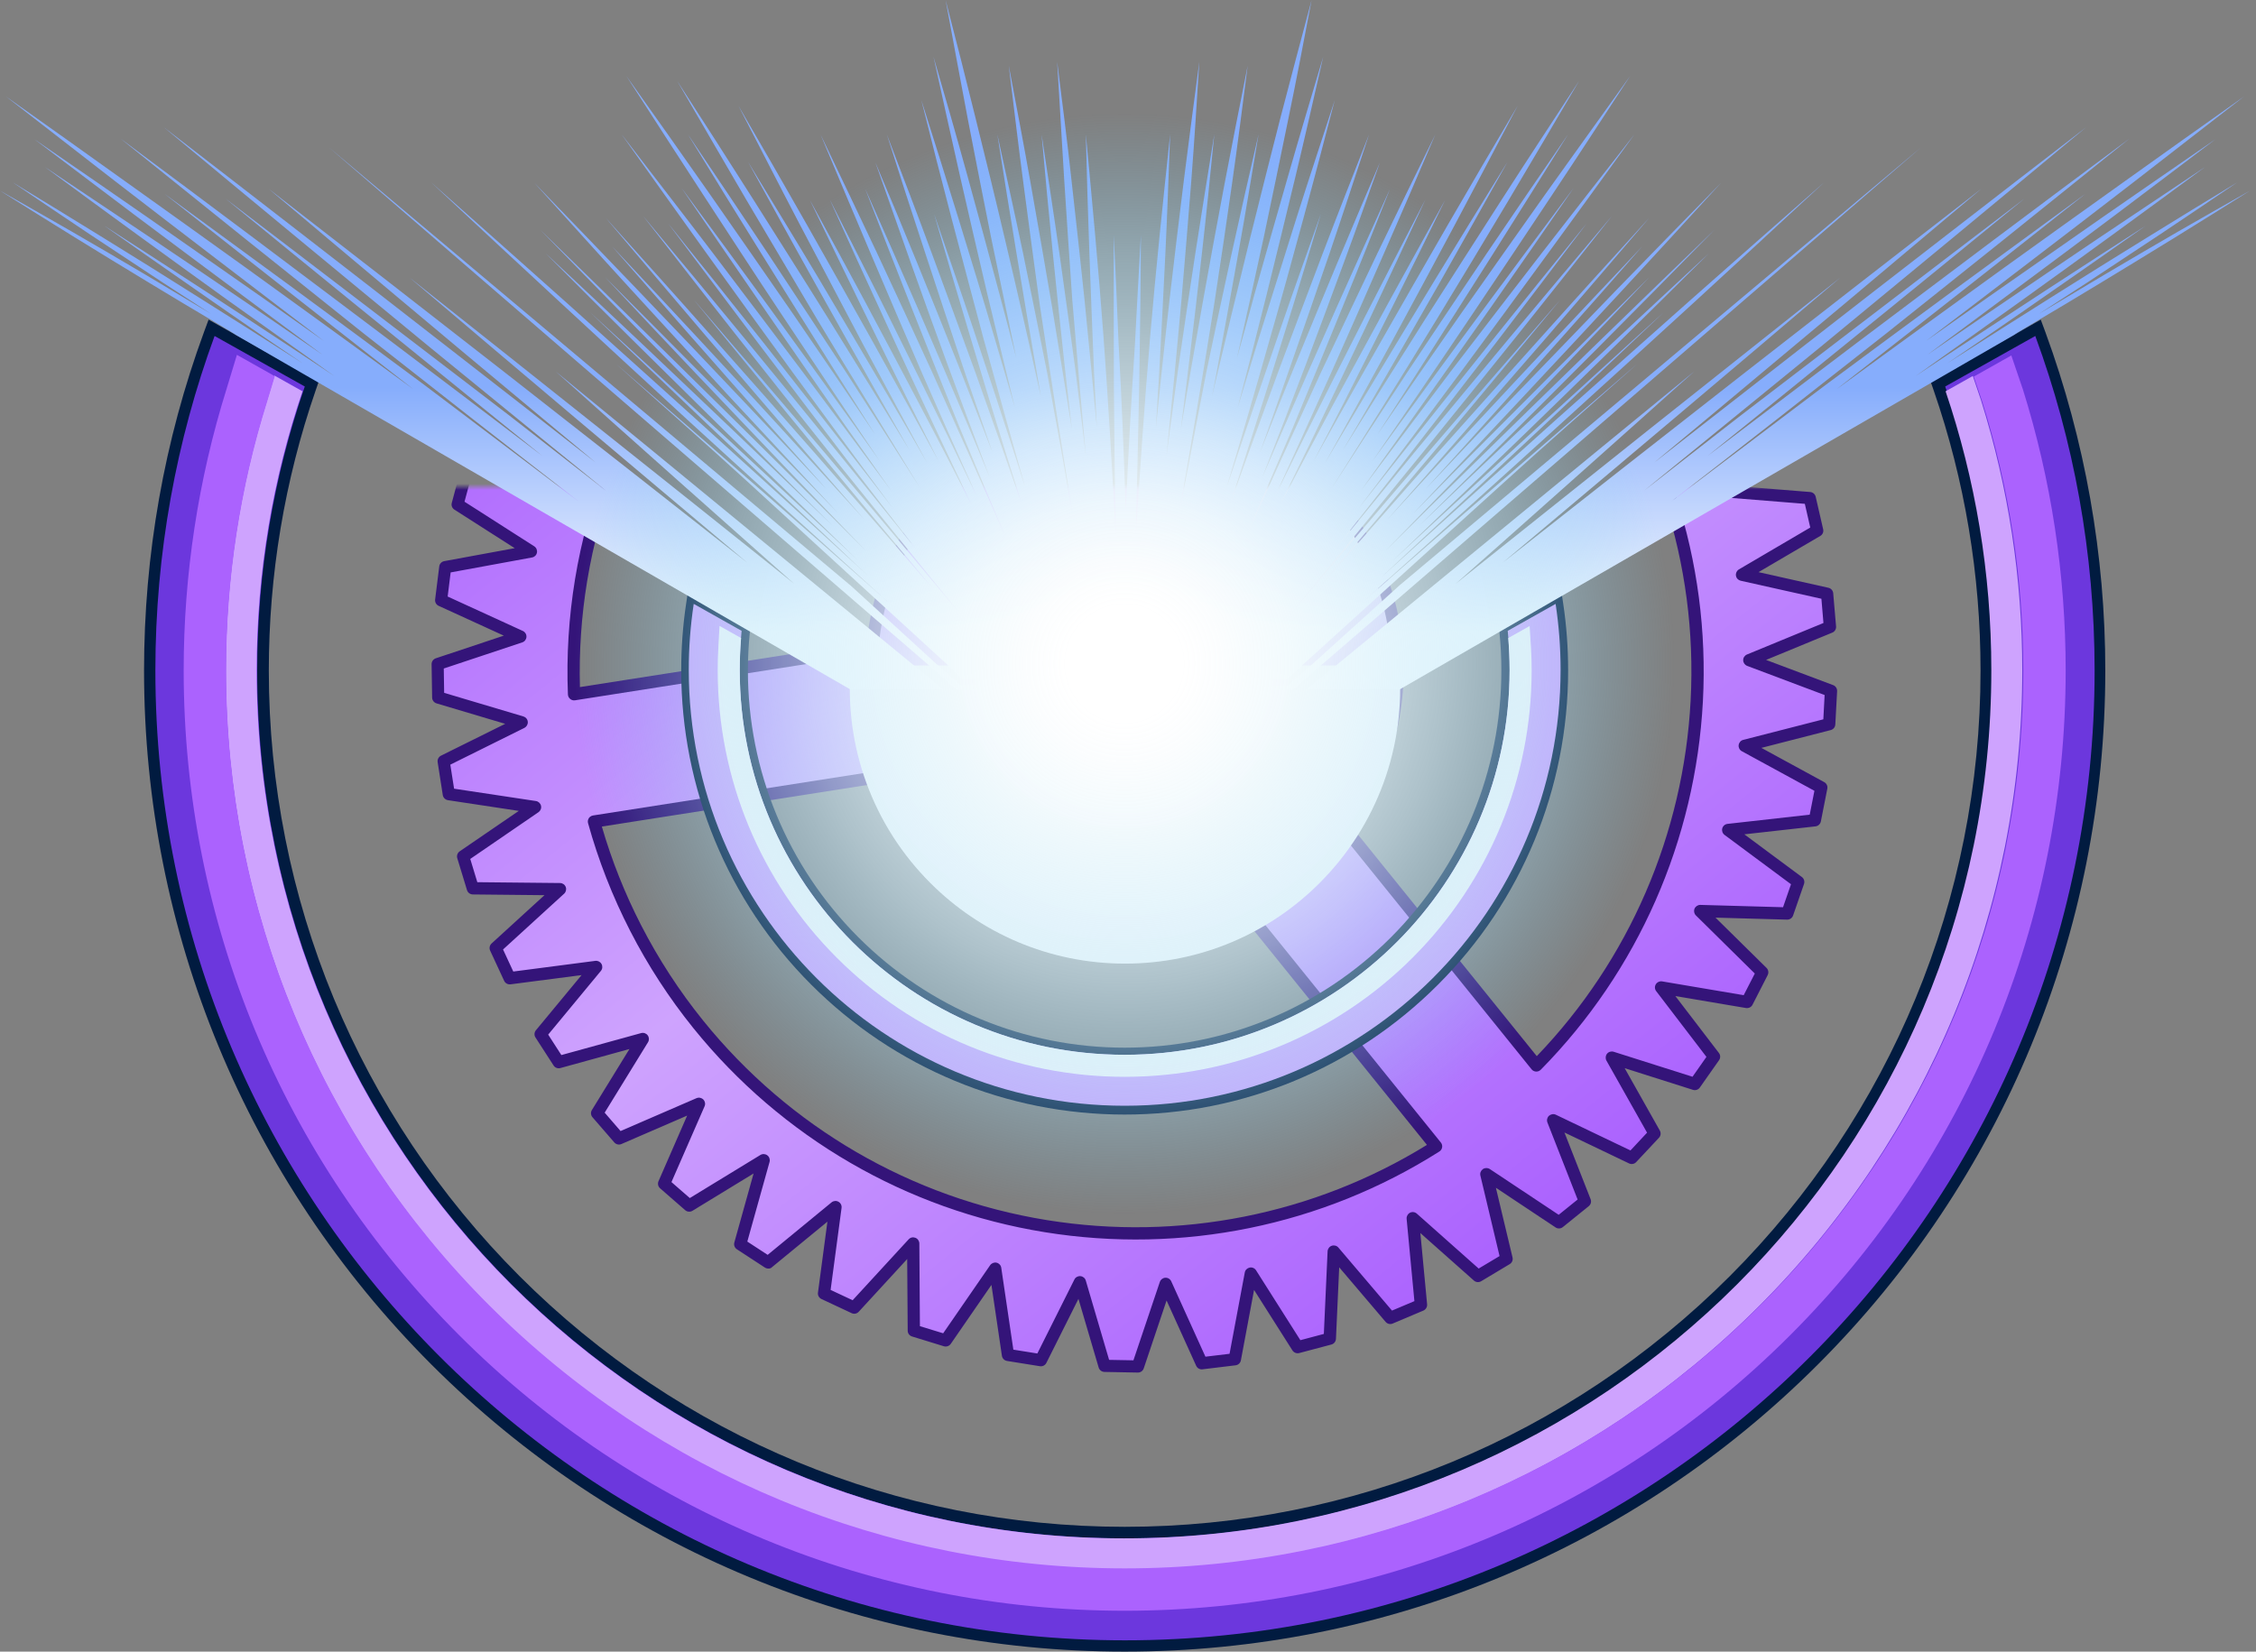 <svg width="366" height="268" viewBox="0 0 366 268" fill="none" xmlns="http://www.w3.org/2000/svg">
<rect x="0" y="0" width="366" height="268" fill="#808080" stroke="none"/>
<mask id="mask0_1234_26995" style="mask-type:alpha" maskUnits="userSpaceOnUse" x="54" y="78" width="257" height="173">
<rect width="256" height="172" transform="matrix(1 0 0 -1 54.023 250.999)" fill="#D9D9D9"/>
</mask>
<g mask="url(#mask0_1234_26995)">
<path fill-rule="evenodd" clip-rule="evenodd" d="M179.884 120.227L206.428 153.121C215.274 164.083 224.125 175.052 232.972 186.014C213.666 198.255 191.097 202.415 169.668 198.958C148.245 195.497 127.971 184.431 113.273 166.218C109.356 161.364 105.951 156.126 103.121 150.607C100.285 145.093 98.019 139.292 96.356 133.308C110.273 131.128 124.191 128.947 138.12 126.768C152.037 124.587 165.955 122.407 179.877 120.232L179.884 120.227ZM196.162 107.091C201.234 93.948 206.311 80.8 211.377 67.651C216.449 54.508 221.52 41.365 226.586 28.216C232.084 31.105 237.275 34.546 242.072 38.478C246.862 42.415 251.264 46.838 255.186 51.699C269.884 69.912 276.423 92.061 275.274 113.737C274.127 135.402 265.293 156.594 249.25 172.878L196.162 107.091ZM176.645 99.565C181.716 86.422 186.793 73.275 191.865 60.132C196.936 46.989 202.013 33.841 207.08 20.692C184.978 14.957 162.212 17.916 142.858 27.77C123.511 37.62 107.584 54.349 99.173 76.153C96.922 81.977 95.29 88.002 94.277 94.116C93.269 100.236 92.875 106.449 93.127 112.658C107.044 110.478 120.968 108.292 134.886 106.112C148.803 103.931 162.727 101.746 176.645 99.565ZM252.901 198.362L257.11 194.965C256.25 192.768 255.39 190.57 254.524 188.378C253.663 186.18 252.803 183.982 251.943 181.785C254.075 182.804 256.195 183.822 258.327 184.842C260.458 185.861 262.579 186.879 264.71 187.899C265.325 187.24 265.941 186.581 266.556 185.923C267.171 185.264 267.786 184.605 268.401 183.947C267.239 181.891 266.082 179.841 264.927 177.781C263.765 175.725 262.608 173.675 261.453 171.615C263.702 172.326 265.95 173.038 268.199 173.75C270.448 174.462 272.696 175.174 274.945 175.886C275.467 175.15 275.985 174.407 276.501 173.676C277.018 172.934 277.534 172.203 278.056 171.467C276.623 169.59 275.194 167.719 273.761 165.842C272.327 163.965 270.899 162.095 269.459 160.223C271.787 160.617 274.114 161.012 276.437 161.4C278.764 161.795 281.087 162.183 283.414 162.578C283.825 161.779 284.238 160.97 284.649 160.171C285.06 159.373 285.466 158.568 285.883 157.765C284.201 156.109 282.519 154.452 280.838 152.796C279.156 151.139 277.479 149.489 275.804 147.828C278.161 147.894 280.518 147.96 282.875 148.027C285.232 148.093 287.589 148.16 289.946 148.226C290.244 147.376 290.538 146.521 290.83 145.676C291.124 144.82 291.422 143.97 291.716 143.114C289.822 141.71 287.928 140.306 286.035 138.891C284.141 137.487 282.247 136.084 280.348 134.673C282.695 134.413 285.037 134.147 287.384 133.886C289.726 133.62 292.073 133.359 294.42 133.099C294.593 132.219 294.767 131.328 294.939 130.448C295.118 129.563 295.286 128.677 295.465 127.792C293.389 126.666 291.32 125.535 289.251 124.405C287.182 123.274 285.107 122.148 283.037 121.018C285.324 120.431 287.604 119.849 289.89 119.262C292.177 118.675 294.463 118.088 296.743 117.506C296.789 116.607 296.841 115.703 296.886 114.804C296.932 113.905 296.983 113 297.029 112.101C294.821 111.276 292.613 110.439 290.405 109.614C288.196 108.788 285.989 107.952 283.781 107.126C285.96 106.23 288.145 105.329 290.324 104.433C292.509 103.532 294.688 102.636 296.867 101.74C296.789 100.839 296.716 99.944 296.639 99.043C296.561 98.142 296.488 97.247 296.41 96.346C294.107 95.83 291.804 95.315 289.505 94.805C287.202 94.29 284.898 93.775 282.6 93.265C284.631 92.073 286.668 90.875 288.699 89.683C290.73 88.49 292.768 87.293 294.804 86.106C294.6 85.225 294.402 84.35 294.198 83.47C293.995 82.589 293.796 81.714 293.593 80.833C291.238 80.643 288.894 80.455 286.539 80.265C284.184 80.075 281.834 79.892 279.485 79.697C281.337 78.233 283.178 76.767 285.03 75.303C286.883 73.839 288.724 72.373 290.576 70.909C290.251 70.066 289.937 69.223 289.611 68.38C289.286 67.537 288.971 66.695 288.646 65.851C286.295 65.993 283.939 66.129 281.588 66.271C279.236 66.413 276.874 66.554 274.523 66.696C276.149 64.988 277.774 63.281 279.4 61.573C281.025 59.866 282.651 58.158 284.283 56.446C283.85 55.658 283.413 54.865 282.974 54.082C282.542 53.295 282.104 52.501 281.672 51.714C279.359 52.18 277.046 52.646 274.734 53.112C272.421 53.578 270.108 54.045 267.795 54.511C269.168 52.591 270.541 50.671 271.92 48.758C273.293 46.838 274.666 44.918 276.038 43.009C275.497 42.289 274.956 41.569 274.416 40.848C273.875 40.128 273.334 39.407 272.793 38.687C270.565 39.471 268.347 40.256 266.118 41.04C263.889 41.824 261.672 42.609 259.443 43.393C260.536 41.303 261.63 39.213 262.724 37.123C263.818 35.033 264.911 32.943 266.005 30.853C265.366 30.212 264.732 29.577 264.093 28.936C263.459 28.302 262.82 27.66 262.181 27.02C260.083 28.104 257.989 29.194 255.896 30.285C253.798 31.369 251.711 32.455 249.613 33.539C250.407 31.316 251.194 29.098 251.987 26.874C252.781 24.651 253.568 22.433 254.362 20.21C253.639 19.667 252.923 19.118 252.205 18.581C251.489 18.033 250.772 17.496 250.049 16.953C248.129 18.32 246.208 19.687 244.276 21.053C242.356 22.42 240.435 23.788 238.51 25.149C238.981 22.84 239.458 20.527 239.936 18.214C240.407 15.906 240.884 13.593 241.356 11.285C240.572 10.842 239.782 10.404 238.992 9.966C238.202 9.528 237.419 9.085 236.629 8.647C234.912 10.266 233.199 11.891 231.488 13.505C229.771 15.124 228.059 16.75 226.348 18.364C226.498 16.01 226.648 13.656 226.788 11.302C226.938 8.948 227.084 6.588 227.234 4.235C226.393 3.909 225.552 3.583 224.71 3.258C223.869 2.932 223.028 2.606 222.187 2.281C220.721 4.123 219.244 5.965 217.772 7.812C216.3 9.659 214.829 11.496 213.357 13.343C213.175 10.993 213 8.639 212.814 6.283C212.633 3.933 212.451 1.584 212.276 -0.771C211.4 -0.977 210.523 -1.183 209.641 -1.384C208.764 -1.59 207.882 -1.791 207.005 -1.997C205.805 0.037 204.6 2.065 203.4 4.098C202.2 6.132 200.995 8.16 199.795 10.194C199.289 7.893 198.783 5.582 198.276 3.282C197.77 0.982 197.264 -1.33 196.758 -3.63L194.066 -3.873C193.17 -3.951 192.269 -4.036 191.374 -4.115C190.467 -1.932 189.561 0.24 188.654 2.423C187.747 4.606 186.841 6.777 185.934 8.96C185.114 6.75 184.29 4.534 183.464 2.329L180.994 -4.303L178.295 -4.164L175.596 -4.026L173.815 2.82C173.223 5.104 172.625 7.382 172.027 9.671L168.66 3.449L165.293 -2.773L162.639 -2.265L159.985 -1.756L159.172 5.271C158.899 7.612 158.632 9.959 158.359 12.299L154.161 6.606L149.962 0.913L147.403 1.791L144.844 2.669L145.015 9.745L145.191 16.817L140.24 11.762L135.288 6.708L132.877 7.933L130.467 9.158L131.624 16.138L132.782 23.117L127.179 18.802L121.57 14.48L119.35 16.028L117.129 17.577L119.249 24.328C119.951 26.582 120.66 28.831 121.362 31.085L115.211 27.586L109.06 24.088L107.077 25.932L105.095 27.775L108.129 34.164C109.142 36.299 110.156 38.423 111.164 40.552C108.971 39.684 106.779 38.815 104.58 37.951L98.002 35.345L96.296 37.443C95.726 38.146 95.152 38.842 94.589 39.54C95.883 41.509 97.189 43.479 98.484 45.448C99.778 47.417 101.084 49.387 102.378 51.356C100.085 50.802 97.791 50.248 95.504 49.689C93.21 49.136 90.916 48.582 88.623 48.028C88.159 48.798 87.688 49.574 87.224 50.344C86.76 51.114 86.296 51.884 85.825 52.66C87.383 54.426 88.945 56.199 90.503 57.966C92.066 59.739 93.623 61.505 95.181 63.272C92.835 63.044 90.485 62.81 88.14 62.582C85.795 62.354 83.444 62.12 81.099 61.892C80.746 62.724 80.388 63.551 80.041 64.379C79.689 65.211 79.331 66.038 78.978 66.871C80.774 68.404 82.558 69.937 84.348 71.476C86.144 73.01 87.929 74.542 89.725 76.076C87.367 76.173 85.01 76.269 82.651 76.376C80.293 76.473 77.941 76.576 75.583 76.672C75.35 77.54 75.111 78.413 74.878 79.281C74.645 80.149 74.405 81.022 74.172 81.889C76.159 83.157 78.151 84.431 80.138 85.699C82.126 86.967 84.118 88.241 86.099 89.514C83.779 89.934 81.459 90.366 79.134 90.792C76.809 91.217 74.494 91.644 72.169 92.069C72.057 92.962 71.95 93.86 71.838 94.752C71.725 95.644 71.618 96.542 71.506 97.434C73.647 98.415 75.8 99.398 77.941 100.379C80.082 101.36 82.228 102.347 84.376 103.323C82.135 104.067 79.898 104.816 77.663 105.554C75.422 106.298 73.192 107.042 70.95 107.786C70.96 108.691 70.976 109.591 70.992 110.491C71.008 111.391 71.018 112.296 71.034 113.197C73.293 113.87 75.562 114.545 77.821 115.218C80.079 115.892 82.344 116.561 84.607 117.24C82.49 118.289 80.385 119.339 78.268 120.387C76.151 121.436 74.046 122.486 71.929 123.534C72.07 124.425 72.21 125.316 72.351 126.207C72.491 127.098 72.632 127.989 72.773 128.88C75.105 129.231 77.437 129.581 79.774 129.937C82.107 130.287 84.439 130.637 86.776 130.994C84.831 132.33 82.88 133.66 80.935 134.997C78.985 136.327 77.04 137.664 75.095 138.989C75.357 139.854 75.624 140.713 75.886 141.578C76.147 142.442 76.415 143.302 76.676 144.167C79.038 144.189 81.393 144.216 83.755 144.238C86.111 144.264 88.472 144.286 90.834 144.308C89.092 145.897 87.35 147.485 85.607 149.085C83.865 150.673 82.123 152.262 80.379 153.861C80.764 154.677 81.142 155.498 81.516 156.313C81.9 157.129 82.278 157.95 82.652 158.764C84.993 158.459 87.327 158.158 89.668 157.852C92.008 157.546 94.343 157.245 96.683 156.939C95.175 158.754 93.678 160.571 92.175 162.393C90.667 164.208 89.17 166.025 87.667 167.847C88.159 168.607 88.645 169.36 89.137 170.121C89.629 170.881 90.115 171.634 90.607 172.394C92.881 171.767 95.154 171.139 97.428 170.512C99.702 169.884 101.976 169.257 104.25 168.629C103.013 170.642 101.782 172.65 100.54 174.657C99.303 176.67 98.067 178.672 96.83 180.685C97.42 181.365 98.01 182.046 98.6 182.727C99.189 183.407 99.779 184.088 100.369 184.769C102.536 183.832 104.702 182.895 106.864 181.953C109.03 181.016 111.197 180.079 113.358 179.137C112.414 181.299 111.47 183.461 110.526 185.623C109.582 187.785 108.637 189.947 107.693 192.11C108.372 192.699 109.055 193.294 109.733 193.883C110.411 194.472 111.095 195.067 111.767 195.661C113.779 194.433 115.791 193.205 117.81 191.971C119.822 190.743 121.835 189.515 123.853 188.282C123.218 190.55 122.587 192.824 121.946 195.097C121.31 197.365 120.674 199.644 120.043 201.919C120.794 202.409 121.556 202.9 122.306 203.39C123.062 203.886 123.819 204.371 124.574 204.868C126.397 203.367 128.224 201.871 130.041 200.375C131.863 198.874 133.691 197.379 135.507 195.883C135.195 198.225 134.884 200.556 134.572 202.898C134.26 205.239 133.949 207.57 133.637 209.912C134.455 210.297 135.268 210.676 136.086 211.061C136.9 211.44 137.718 211.825 138.536 212.21C140.13 210.477 141.731 208.738 143.327 206.994C144.922 205.261 146.522 203.522 148.117 201.789C148.134 204.149 148.152 206.51 148.164 208.864C148.181 211.224 148.199 213.584 148.211 215.938C149.075 216.205 149.935 216.465 150.799 216.731C151.664 216.998 152.523 217.258 153.381 217.529C154.723 215.584 156.059 213.643 157.396 211.703C158.732 209.762 160.074 207.816 161.41 205.876C161.75 208.209 162.095 210.548 162.442 212.876C162.782 215.209 163.134 217.543 163.474 219.876C164.362 220.022 165.257 220.162 166.141 220.301C167.029 220.447 167.918 220.592 168.807 220.727C169.864 218.616 170.921 216.505 171.977 214.394C173.034 212.283 174.091 210.172 175.147 208.062C175.815 210.323 176.477 212.589 177.145 214.851C177.813 217.112 178.475 219.378 179.143 221.639C180.046 221.652 180.948 221.675 181.844 221.692C182.747 221.704 183.649 221.727 184.551 221.74C185.302 219.501 186.057 217.268 186.807 215.029C187.557 212.79 188.313 210.557 189.063 208.318C190.035 210.466 191.007 212.614 191.984 214.767C192.956 216.915 193.934 219.069 194.912 221.212C195.81 221.106 196.698 220.998 197.597 220.892C198.49 220.78 199.383 220.679 200.276 220.566C200.709 218.249 201.142 215.931 201.581 213.608C202.014 211.29 202.447 208.972 202.886 206.65C204.15 208.643 205.414 210.637 206.678 212.63C207.942 214.624 209.205 216.618 210.47 218.6L213.083 217.902C213.95 217.669 214.822 217.442 215.696 217.204C215.802 214.846 215.913 212.494 216.019 210.135C216.125 207.777 216.236 205.425 216.342 203.066C217.874 204.864 219.4 206.656 220.932 208.453C222.464 210.251 223.991 212.042 225.517 213.845L228.01 212.797C228.839 212.442 229.668 212.098 230.497 211.743C230.277 209.395 230.056 207.047 229.835 204.698C229.614 202.35 229.394 200.002 229.173 197.653C230.937 199.223 232.702 200.782 234.466 202.352C236.23 203.921 237.995 205.48 239.759 207.05L242.08 205.663C242.854 205.201 243.628 204.739 244.401 204.277C243.855 201.978 243.308 199.691 242.762 197.392C242.221 195.099 241.669 192.805 241.122 190.507C243.089 191.811 245.055 193.116 247.015 194.426C248.982 195.731 250.948 197.036 252.908 198.346L252.901 198.362Z" fill="url(#paint0_linear_1234_26995)"/>
<path d="M208.008 21.047L177.573 99.921C177.443 100.249 177.148 100.487 176.799 100.545L93.287 113.633C93.008 113.677 92.724 113.601 92.502 113.415C92.285 113.234 92.145 112.972 92.136 112.685C91.884 106.425 92.277 100.122 93.297 93.942C94.319 87.739 95.983 81.628 98.242 75.776C104.046 60.724 113.737 47.434 126.249 37.337C131.239 33.311 136.675 29.786 142.411 26.872C162.553 16.625 185.606 14.084 207.336 19.723C207.609 19.797 207.847 19.98 207.972 20.234C208.102 20.484 208.121 20.784 208.019 21.048L208.008 21.047ZM143.31 28.653C137.698 31.507 132.383 34.955 127.497 38.897C115.256 48.776 105.786 61.774 100.101 76.508C97.89 82.23 96.262 88.211 95.26 94.275C94.322 99.953 93.929 105.739 94.084 111.489L175.922 98.666L205.743 21.383C184.81 16.228 162.685 18.801 143.31 28.653Z" fill="#341479"/>
<path d="M180.665 119.598L233.753 185.384C233.932 185.606 234.008 185.889 233.961 186.17C233.914 186.452 233.753 186.704 233.506 186.852C214.532 198.886 191.804 203.54 169.508 199.94C147.047 196.312 126.796 184.558 112.5 166.843C108.563 161.964 105.11 156.654 102.242 151.063C99.379 145.49 97.076 139.607 95.402 133.571C95.325 133.299 95.373 133.007 95.522 132.764C95.582 132.675 95.652 132.598 95.738 132.529C95.873 132.42 96.038 132.348 96.21 132.321L179.726 119.239C180.08 119.187 180.431 119.32 180.654 119.596L180.665 119.598ZM179.472 121.301L97.64 134.119C99.246 139.642 101.393 145.032 104.024 150.153C106.832 155.619 110.213 160.815 114.066 165.589C128.054 182.924 147.86 194.428 169.841 197.977C191.282 201.435 213.134 197.103 231.499 185.773L179.477 121.307L179.472 121.301Z" fill="#341479"/>
<path d="M266.88 31.294L261.495 41.595L272.453 37.734C272.862 37.587 273.319 37.726 273.579 38.074L276.828 42.402C277.089 42.75 277.099 43.228 276.843 43.577L270.078 53.024L281.469 50.731C281.894 50.641 282.333 50.845 282.539 51.227L285.155 55.965C285.368 56.341 285.306 56.817 285.002 57.133L276.988 65.548L288.585 64.855C289.02 64.829 289.42 65.085 289.578 65.495L291.508 70.552C291.662 70.956 291.54 71.409 291.202 71.682L291.196 71.687L282.092 78.902L293.672 79.835C294.107 79.87 294.467 80.178 294.567 80.605L295.778 85.878C295.879 86.304 295.698 86.734 295.314 86.962L285.292 92.838L296.633 95.375C297.055 95.47 297.376 95.83 297.409 96.26L297.872 101.65C297.905 102.08 297.658 102.492 297.259 102.651L286.516 107.08L297.394 111.167C297.799 111.317 298.065 111.722 298.041 112.157L297.75 117.556C297.726 117.992 297.423 118.358 297.002 118.465L285.754 121.352L295.953 126.911C296.335 127.12 296.542 127.552 296.451 127.98L295.406 133.287C295.322 133.711 294.967 134.038 294.54 134.088L282.992 135.381L292.326 142.308C292.674 142.564 292.816 143.028 292.671 143.44L290.9 148.551C290.761 148.958 290.367 149.236 289.93 149.223L278.313 148.897L286.589 157.053C286.899 157.361 286.972 157.83 286.779 158.219L284.315 163.038C284.117 163.421 283.69 163.633 283.259 163.565L271.803 161.628L278.864 170.856C279.131 171.199 279.141 171.677 278.884 172.037L275.771 176.467C275.514 176.827 275.066 176.975 274.653 176.841L263.579 173.328L269.281 183.45C269.493 183.826 269.442 184.304 269.139 184.619L265.443 188.565C265.151 188.882 264.676 188.972 264.286 188.779L253.805 183.762L258.051 194.582C258.209 194.992 258.088 195.445 257.75 195.717L253.54 199.114C253.202 199.387 252.723 199.409 252.361 199.163L242.683 192.727L245.383 204.033C245.484 204.459 245.308 204.895 244.93 205.119L240.293 207.897C239.915 208.121 239.443 208.076 239.12 207.789L230.431 200.078L231.526 211.644C231.563 212.08 231.318 212.481 230.923 212.658L225.936 214.764C225.536 214.935 225.071 214.824 224.792 214.491L217.264 205.64L216.737 217.247C216.713 217.682 216.415 218.055 215.998 218.167L210.774 219.552C210.353 219.659 209.911 219.488 209.675 219.12L203.451 209.309L201.315 220.732C201.236 221.162 200.887 221.484 200.454 221.539L195.084 222.189C194.651 222.244 194.238 222.009 194.057 221.608L189.258 211.022L185.554 222.036C185.415 222.443 185.025 222.727 184.589 222.714L179.181 222.614C178.749 222.607 178.364 222.319 178.24 221.901L174.961 210.758L169.758 221.147C169.564 221.536 169.142 221.755 168.712 221.687L163.373 220.83C162.942 220.762 162.608 220.423 162.542 219.989L160.845 208.493L154.247 218.059C153.989 218.418 153.546 218.573 153.132 218.45L147.962 216.86C147.544 216.731 147.258 216.352 147.26 215.914L147.177 204.293L139.316 212.848C139.006 213.18 138.554 213.261 138.158 213.072L133.265 210.781C132.87 210.593 132.638 210.181 132.702 209.744L134.236 198.228L125.254 205.607C124.997 205.917 124.442 205.908 124.074 205.667L119.55 202.713C119.187 202.477 119.017 202.027 119.134 201.607L122.257 190.412L112.339 196.468C111.972 196.692 111.493 196.653 111.164 196.37L107.091 192.819C106.762 192.537 106.66 192.071 106.832 191.668L111.48 181.018L100.817 185.635C100.417 185.806 99.95 185.705 99.665 185.377L96.121 181.287C95.836 180.959 95.797 180.483 96.027 180.115L102.116 170.219L90.909 173.307C90.487 173.425 90.044 173.254 89.808 172.886L86.874 168.345C86.638 167.977 86.666 167.508 86.943 167.173L94.352 158.221L82.826 159.72C82.394 159.774 81.975 159.544 81.792 159.154L79.519 154.251C79.331 153.855 79.432 153.388 79.75 153.091L88.331 145.253L76.709 145.135C76.277 145.128 75.886 144.845 75.762 144.427L74.186 139.256C74.056 138.843 74.224 138.384 74.575 138.14L84.165 131.578L72.677 129.84C72.246 129.772 71.906 129.438 71.834 129.009L71.001 123.664C70.935 123.23 71.159 122.816 71.545 122.616L81.958 117.45L70.818 114.132C70.399 114.003 70.114 113.625 70.105 113.186L70.02 107.775C70.016 107.342 70.293 106.956 70.707 106.815L81.735 103.141L71.167 98.306C70.77 98.129 70.54 97.706 70.592 97.279L71.261 91.909C71.307 91.476 71.647 91.131 72.071 91.052L83.504 88.949L73.717 82.693C73.355 82.458 73.171 82.017 73.296 81.592L74.702 76.369C74.814 75.943 75.188 75.651 75.623 75.625L87.232 75.135L78.41 67.572C78.081 67.29 78.028 66.684 78.2 66.281L80.266 61.448C80.432 61.05 80.845 60.808 81.28 60.843L92.85 61.977L85.167 53.262C84.882 52.934 84.832 52.457 85.062 52.088L87.859 47.457C88.085 47.082 88.525 46.899 88.946 47.006L100.239 49.733L93.841 40.032C93.599 39.669 93.628 39.189 93.9 38.848L97.314 34.653C97.592 34.306 98.054 34.187 98.457 34.359L109.264 38.636L104.276 28.141C104.088 27.745 104.178 27.277 104.496 26.98L108.455 23.298C108.789 23.008 109.245 22.944 109.626 23.165L119.727 28.904L116.251 17.819C116.124 17.424 116.26 17 116.573 16.747C116.591 16.732 116.61 16.717 116.628 16.702L121.063 13.61C121.421 13.362 121.897 13.374 122.24 13.635L131.444 20.727L129.547 9.26C129.475 8.831 129.683 8.41 130.075 8.205L134.902 5.761C135.293 5.567 135.762 5.645 136.072 5.953L144.203 14.256L143.917 2.636C143.908 2.197 144.18 1.805 144.588 1.669L149.699 -0.082C150.113 -0.223 150.564 -0.08 150.824 0.268L157.72 9.619L159.055 -1.93C159.102 -2.363 159.431 -2.71 159.861 -2.793L165.175 -3.815C165.605 -3.898 166.033 -3.695 166.244 -3.307L171.773 6.913L174.699 -4.336C174.811 -4.762 175.18 -5.06 175.614 -5.075L181.017 -5.346C181.452 -5.372 181.851 -5.105 182.004 -4.702L186.051 6.186L190.516 -4.539C190.688 -4.942 191.097 -5.19 191.525 -5.15L196.915 -4.67C197.343 -4.63 197.708 -4.316 197.797 -3.891L200.291 7.46L206.206 -2.549C206.425 -2.919 206.867 -3.113 207.295 -3.011L212.565 -1.786C212.988 -1.69 213.302 -1.325 213.329 -0.89L214.219 10.699L221.468 1.613C221.745 1.278 222.197 1.146 222.607 1.302L227.649 3.25C228.053 3.411 228.314 3.81 228.285 4.239L227.557 15.835L235.997 7.848C236.309 7.555 236.782 7.488 237.169 7.703L241.891 10.336C242.266 10.55 242.468 10.976 242.377 11.404L240.044 22.784L249.518 16.052C249.87 15.798 250.353 15.805 250.695 16.066L255.013 19.329C255.361 19.596 255.497 20.055 255.347 20.46L251.454 31.404L261.768 26.053C262.155 25.853 262.63 25.926 262.933 26.239L266.753 30.067C267.062 30.375 267.13 30.849 266.932 31.232L266.88 31.294ZM261.986 28.221L250.067 34.4C249.704 34.592 249.261 34.533 248.953 34.264C248.645 33.996 248.533 33.568 248.665 33.178L253.166 20.536L250.017 18.155L239.079 25.927C238.745 26.166 238.301 26.169 237.959 25.948C237.618 25.726 237.444 25.309 237.531 24.914L240.233 11.765L236.788 9.847L227.031 19.07C226.739 19.336 226.292 19.423 225.923 19.244C225.549 19.069 225.325 18.691 225.353 18.273L226.195 4.881L222.511 3.46L214.141 13.948C213.876 14.273 213.457 14.358 213.066 14.237C212.674 14.117 212.395 13.733 212.36 13.325L211.334 0.02L207.493 -0.879L200.661 10.672C200.454 11.032 200.046 11.219 199.644 11.148C199.235 11.082 198.92 10.778 198.828 10.375L195.95 -2.735L192.017 -3.082L186.864 9.305C186.705 9.687 186.331 9.928 185.922 9.924C185.512 9.919 185.147 9.656 185.003 9.275L180.321 -3.303L176.381 -3.106L173 9.88C172.895 10.279 172.561 10.569 172.157 10.621C171.753 10.674 171.353 10.468 171.162 10.105L164.781 -1.7L160.906 -0.957L159.363 12.371C159.315 12.776 159.026 13.11 158.627 13.219C158.234 13.323 157.812 13.177 157.566 12.848L149.601 2.047L145.871 3.322L146.2 16.744C146.213 17.149 145.97 17.528 145.588 17.684C145.212 17.846 144.772 17.754 144.489 17.465L135.097 7.876L131.576 9.662L133.766 22.901C133.83 23.307 133.664 23.704 133.292 23.923C132.938 24.138 132.498 24.108 132.171 23.854L121.535 15.665L118.301 17.92L122.317 30.73C122.438 31.12 122.308 31.549 121.995 31.802C121.681 32.055 121.234 32.092 120.879 31.891L109.211 25.265L106.318 27.955L112.075 40.081C112.249 40.448 112.179 40.89 111.906 41.192C111.626 41.499 111.19 41.587 110.807 41.439L98.329 36.502L95.84 39.566L103.228 50.771C103.455 51.116 103.447 51.558 103.209 51.892C102.977 52.233 102.555 52.39 102.162 52.291L89.112 49.135L87.072 52.516L95.953 62.578C96.223 62.888 96.276 63.332 96.092 63.694C95.907 64.056 95.513 64.272 95.107 64.234L81.753 62.926L80.209 66.557L90.4 75.288C90.714 75.552 90.831 75.985 90.694 76.369C90.558 76.754 90.203 77.019 89.792 77.037L76.384 77.598L75.359 81.408L86.665 88.641C87.012 88.858 87.187 89.275 87.111 89.671C87.034 90.079 86.714 90.387 86.314 90.457L73.111 92.882L72.626 96.794L84.826 102.382C85.195 102.55 85.43 102.929 85.408 103.342C85.387 103.756 85.113 104.108 84.729 104.236L71.995 108.474L72.056 112.423L84.921 116.256C85.313 116.377 85.597 116.716 85.625 117.129C85.66 117.537 85.434 117.923 85.077 118.109L73.057 124.075L73.668 127.975L86.942 129.977C87.346 130.037 87.672 130.341 87.77 130.739C87.868 131.137 87.689 131.556 87.367 131.785L76.291 139.374L77.438 143.146L90.861 143.282C91.27 143.287 91.636 143.539 91.781 143.92C91.925 144.3 91.822 144.738 91.524 145.01L81.611 154.064L83.272 157.645L96.587 155.911C96.991 155.858 97.39 156.064 97.588 156.422C97.785 156.78 97.749 157.225 97.485 157.54L88.934 167.879L91.073 171.196L104.015 167.631C104.414 167.522 104.832 167.662 105.077 167.992C105.323 168.321 105.343 168.761 105.131 169.115L98.098 180.544L100.677 183.526L112.994 178.192C113.371 178.031 113.806 178.116 114.1 178.406C114.389 178.701 114.472 179.131 114.308 179.506L108.934 191.808L111.908 194.4L123.364 187.408C123.712 187.198 124.154 187.218 124.486 187.466C124.814 187.709 124.954 188.134 124.85 188.533L121.239 201.461L124.541 203.616L134.913 195.094C135.233 194.836 135.669 194.798 136.024 194.999C136.385 195.195 136.584 195.592 136.529 196.002L134.753 209.306L138.326 210.979L147.411 201.1C147.703 200.783 148.122 200.699 148.505 200.847C148.888 200.994 149.141 201.358 149.148 201.769L149.241 215.188L153.015 216.343L160.637 205.292C160.875 204.958 161.285 204.8 161.68 204.887C162.08 204.98 162.382 205.305 162.439 205.715L164.4 218.997L168.292 219.62L174.303 207.616C174.483 207.248 174.877 207.032 175.283 207.07C175.688 207.107 176.035 207.386 176.15 207.78L179.935 220.656L183.88 220.729L188.165 208.007C188.297 207.617 188.651 207.352 189.057 207.328C189.464 207.304 189.849 207.541 190.017 207.913L195.561 220.14L199.475 219.671L201.946 206.475C202.017 206.073 202.336 205.764 202.744 205.679C203.146 205.598 203.554 205.776 203.775 206.125L210.964 217.461L214.773 216.447L215.38 203.041C215.402 202.628 215.67 202.269 216.054 202.142C216.445 202.009 216.871 202.122 217.135 202.437L225.83 212.659L229.464 211.126L228.202 197.767C228.167 197.359 228.382 196.972 228.745 196.781C229.113 196.596 229.556 196.654 229.858 196.928L239.89 205.838L243.279 203.814L240.17 190.757C240.072 190.359 240.227 189.96 240.569 189.705C240.908 189.472 241.352 189.469 241.694 189.69L252.872 197.117L255.945 194.637L251.047 182.143C250.897 181.756 250.999 181.329 251.299 181.046C251.59 180.791 252.043 180.699 252.412 180.879L264.517 186.675L267.211 183.79L260.621 172.103C260.424 171.745 260.46 171.3 260.713 170.984C260.972 170.663 261.4 170.541 261.792 170.661L274.583 174.717L276.842 171.493L268.693 160.83C268.442 160.506 268.416 160.059 268.633 159.712C268.839 159.363 269.253 159.172 269.655 159.243L282.887 161.481L284.689 157.968L275.133 148.541C274.839 148.251 274.757 147.81 274.914 147.439C275.072 147.069 275.452 146.823 275.855 146.832L289.269 147.209L290.561 143.478L279.781 135.476C279.453 135.234 279.307 134.814 279.411 134.415C279.516 134.016 279.855 133.732 280.264 133.686L293.598 132.19L294.36 128.318L282.58 121.894C282.219 121.698 282.02 121.301 282.069 120.896C282.124 120.487 282.412 120.152 282.81 120.054L295.807 116.72L296.015 112.778L283.453 108.05C283.07 107.903 282.811 107.544 282.804 107.133C282.797 106.722 283.05 106.356 283.42 106.199L295.826 101.089L295.494 97.156L282.397 94.231C281.997 94.137 281.689 93.818 281.631 93.407C281.568 93.002 281.756 92.607 282.111 92.392L293.685 85.598L292.805 81.753L279.426 80.678C279.014 80.645 278.667 80.367 278.552 79.973C278.431 79.583 278.566 79.16 278.88 78.907L289.401 70.569L287.992 66.886L274.593 67.684C274.186 67.709 273.8 67.482 273.627 67.104C273.453 66.737 273.529 66.291 273.807 65.995L283.061 56.275L281.156 52.82L267.997 55.474C267.595 55.555 267.181 55.382 266.965 55.038C266.738 54.694 266.752 54.246 266.99 53.913L274.805 43L272.435 39.849L259.778 44.309C259.393 44.448 258.962 44.329 258.692 44.019C258.422 43.71 258.368 43.266 258.564 42.905L264.782 31.008L261.998 28.212L261.986 28.221Z" fill="#341479"/>
<path d="M249.958 173.576C249.755 173.79 249.48 173.89 249.196 173.877C248.911 173.863 248.65 173.728 248.471 173.507L195.383 107.72C195.16 107.444 195.099 107.067 195.23 106.738L225.659 27.869C225.727 27.703 225.826 27.562 225.962 27.453C226.041 27.388 226.137 27.331 226.237 27.291C226.501 27.19 226.802 27.211 227.051 27.344C232.592 30.25 237.857 33.743 242.704 37.725C247.562 41.709 252.023 46.206 255.96 51.085C270.261 68.806 277.467 91.077 276.269 113.798C275.072 136.345 265.734 157.578 249.956 173.587L249.958 173.576ZM241.44 39.252C236.99 35.599 232.169 32.366 227.11 29.63L197.295 106.908L249.317 171.374C264.277 155.811 273.127 135.367 274.277 113.68C275.456 91.452 268.401 69.658 254.408 52.317C250.555 47.542 246.191 43.14 241.441 39.241L241.44 39.252Z" fill="#341479"/>
<path fill-rule="evenodd" clip-rule="evenodd" d="M157.238 75.503C175.588 60.695 202.481 63.567 217.288 81.916C232.095 100.264 229.221 127.158 210.871 141.966C192.522 156.773 165.628 153.901 150.821 135.553C136.014 117.204 138.888 90.311 157.238 75.503Z" fill="url(#paint1_linear_1234_26995)"/>
<path d="M156.608 74.722C137.853 89.857 134.913 117.423 150.042 136.171C165.171 154.919 192.742 157.863 211.491 142.733C230.241 127.603 233.187 100.032 218.058 81.284C202.929 62.536 175.357 59.592 156.608 74.722ZM210.237 141.179C192.342 155.619 166.036 152.81 151.597 134.916C137.157 117.023 139.968 90.718 157.863 76.277C175.758 61.836 202.063 64.645 216.503 82.539C230.943 100.433 228.132 126.738 210.237 141.179Z" fill="#341479"/>
<path fill-rule="evenodd" clip-rule="evenodd" d="M177.245 100.297C181.891 96.548 188.731 97.278 192.48 101.924C196.229 106.569 195.492 113.414 190.852 117.158C186.213 120.902 179.366 120.177 175.618 115.531C171.869 110.886 172.6 104.046 177.245 100.297Z" fill="#DDBC06"/>
<path d="M176.622 99.523C171.546 103.619 170.748 111.081 174.849 116.163C178.95 121.245 186.412 122.042 191.488 117.945C196.564 113.849 197.367 106.382 193.266 101.301C189.166 96.219 181.704 95.422 176.622 99.523ZM190.233 116.391C186.011 119.798 179.804 119.135 176.398 114.913C172.991 110.692 173.654 104.485 177.876 101.078C182.098 97.671 188.305 98.334 191.712 102.555C195.118 106.777 194.455 112.984 190.233 116.391Z" fill="#341479"/>
<path fill-rule="evenodd" clip-rule="evenodd" d="M187.512 113.018C185.152 114.922 181.671 114.545 179.767 112.186C177.863 109.826 178.23 106.344 180.589 104.44C182.949 102.536 186.431 102.902 188.34 105.268C190.249 107.633 189.878 111.109 187.512 113.018Z" fill="#341479"/>
<path d="M179.964 103.664C177.174 105.915 176.735 110.024 178.986 112.814C181.238 115.603 185.34 116.047 188.136 113.791C190.932 111.534 191.365 107.431 189.114 104.641C186.862 101.851 182.754 101.413 179.964 103.664ZM186.881 112.236C184.946 113.798 182.103 113.495 180.541 111.559C178.979 109.623 179.283 106.781 181.219 105.219C183.154 103.657 185.997 103.96 187.559 105.896C189.121 107.831 188.817 110.674 186.881 112.236Z" fill="#341479"/>
</g>
<path fill-rule="evenodd" clip-rule="evenodd" d="M182.458 180.852C163.303 180.852 145.117 173.304 131.576 159.739C118.051 146.189 110.517 127.954 110.517 108.779C110.517 105.145 110.78 101.495 111.322 97.909L111.601 96.051L121.728 101.739L121.647 102.579C121.451 104.65 121.334 106.705 121.334 108.779C121.334 125.074 127.736 140.549 139.243 152.074C150.75 163.585 166.194 169.998 182.46 169.998C198.726 169.998 214.173 163.585 225.678 152.074C237.168 140.547 243.57 125.074 243.57 108.779C243.57 106.707 243.472 104.652 243.257 102.579L243.176 101.739L253.319 96.051L253.599 97.909C254.141 101.495 254.403 105.145 254.403 108.779C254.403 127.952 246.87 146.187 233.328 159.739C219.803 173.304 201.601 180.852 182.46 180.852H182.458Z" fill="#011B40"/>
<path fill-rule="evenodd" clip-rule="evenodd" d="M182.462 179.423C162.931 179.423 145.254 171.502 132.456 158.699C119.659 145.896 111.742 128.213 111.742 108.672C111.742 105.04 112.021 101.473 112.547 97.989L120.316 102.36C120.12 104.431 120.003 106.535 120.003 108.672C120.003 125.929 127.001 141.542 138.304 152.848C149.605 164.155 165.213 171.157 182.46 171.157C199.707 171.157 215.315 164.157 226.616 152.848C237.918 141.542 244.917 125.927 244.917 108.672C244.917 106.535 244.802 104.433 244.604 102.36L252.373 97.989C252.899 101.473 253.179 105.04 253.179 108.672C253.179 128.213 245.261 145.898 232.464 158.699C219.667 171.502 201.992 179.423 182.458 179.423H182.462Z" fill="#CEA3FE"/>
<path fill-rule="evenodd" clip-rule="evenodd" d="M182.463 267.999C140.124 267.999 99.904 251.327 69.959 221.382C40.032 191.421 23.369 151.176 23.369 108.813C23.369 90.071 26.62 71.509 33.087 53.9L33.842 51.864L51.72 61.883L51.211 63.346C46.155 77.982 43.61 93.34 43.61 108.813C43.61 145.787 58.154 180.907 84.274 207.057C110.394 233.192 145.508 247.745 182.461 247.745C219.414 247.745 254.513 233.192 280.647 207.057C306.767 180.907 321.311 145.787 321.311 108.813C321.311 93.34 318.768 77.98 313.71 63.346L313.201 61.883L331.079 51.864L331.834 53.9C338.285 71.509 341.552 90.071 341.552 108.813C341.552 151.176 324.889 191.419 294.946 221.382C265.019 251.327 224.797 267.999 182.458 267.999H182.463Z" fill="#011B40"/>
<path fill-rule="evenodd" clip-rule="evenodd" d="M182.512 266.163C139.071 266.163 99.753 248.55 71.29 220.063C42.811 191.59 25.207 152.258 25.207 108.801C25.207 89.726 28.607 71.44 34.814 54.518L49.448 62.716C44.455 77.157 41.728 92.666 41.728 108.801C41.728 147.691 57.495 182.899 82.969 208.38C108.443 233.863 143.639 249.635 182.512 249.635C221.385 249.635 256.583 233.863 282.055 208.38C307.529 182.897 323.279 147.689 323.279 108.801C323.279 92.668 320.57 77.159 315.576 62.716L330.193 54.518C336.418 71.44 339.817 89.726 339.817 108.801C339.817 152.258 322.194 191.59 293.734 220.063C265.271 248.553 225.953 266.163 182.512 266.163Z" fill="#6C37DD"/>
<path fill-rule="evenodd" clip-rule="evenodd" d="M321.42 65.036L320.057 61.01L315.641 63.492C320.451 77.705 323.061 92.921 323.061 108.762C323.061 147.658 307.318 182.872 281.856 208.356C256.394 233.843 221.215 249.618 182.36 249.618C143.505 249.618 108.324 233.843 82.864 208.356C57.402 182.869 41.643 147.655 41.643 108.762C41.643 92.921 44.253 77.705 49.079 63.492L44.532 60.946L43.3 65.038C38.868 79.187 36.635 93.91 36.635 108.764C36.635 147.576 51.902 184.468 79.316 211.908C106.731 239.351 143.584 254.631 182.358 254.631C221.132 254.631 257.987 239.349 285.401 211.908C312.816 184.466 328.081 147.576 328.081 108.764C328.081 93.91 325.848 79.187 321.416 65.038L321.42 65.036Z" fill="#CEA3FE"/>
<path fill-rule="evenodd" clip-rule="evenodd" d="M248.337 104.449L248.156 101.578L244.691 103.53C244.823 105.254 244.904 107.008 244.904 108.765C244.904 125.995 237.908 141.582 226.607 152.871C215.308 164.159 199.704 171.15 182.461 171.15C165.218 171.15 149.614 164.161 138.315 152.871C127.016 141.582 120.018 125.992 120.018 108.765C120.018 107.008 120.085 105.254 120.231 103.53L116.733 101.561L116.568 104.449C116.568 104.597 116.551 104.745 116.551 104.893C116.47 106.189 116.437 107.469 116.437 108.765C116.437 126.322 123.351 142.993 135.768 155.415C148.185 167.82 164.888 174.729 182.461 174.729C200.034 174.729 216.72 167.82 229.154 155.415C241.571 142.993 248.485 126.322 248.485 108.765C248.485 107.485 248.452 106.206 248.371 104.924L248.337 104.449Z" fill="#FAF9FA"/>
<path fill-rule="evenodd" clip-rule="evenodd" d="M79.375 211.818C51.949 184.409 36.678 147.565 36.678 108.801C36.678 93.964 38.912 79.26 43.346 65.128L44.578 61.041L38.436 57.578L36.761 63.094C32.131 77.88 29.798 93.308 29.798 108.801C29.798 149.386 45.792 187.988 74.516 216.676C103.222 245.382 141.846 261.366 182.46 261.366C223.073 261.366 261.697 245.382 290.404 216.676C319.127 187.988 335.122 149.388 335.122 108.801C335.122 93.291 332.79 77.863 328.144 63.06L328.11 62.979L326.304 57.678L320.212 61.109L321.576 65.13C326.01 79.262 328.244 93.966 328.244 108.803C328.244 147.567 312.971 184.413 285.547 211.82C258.12 239.229 221.253 254.49 182.464 254.49C143.675 254.49 106.805 239.227 79.382 211.82L79.375 211.818Z" fill="#AB62FE"/>
<path fill-rule="evenodd" clip-rule="evenodd" d="M214.079 143.282C223.403 133.963 228.098 121.115 226.999 107.989L138.023 107.989C136.923 121.115 141.603 133.963 150.943 143.282C159.02 151.371 170.182 156.359 182.512 156.359C194.842 156.359 206.004 151.371 214.081 143.282H214.079Z" fill="#FAF9FA"/>
<path fill-rule="evenodd" clip-rule="evenodd" d="M208.77 110.206L243.995 78.274C251.171 71.766 258.479 65.407 265.689 58.98C258.216 65.407 250.763 71.831 243.355 78.274C235.966 84.684 228.575 91.125 221.219 97.568C221.138 97.618 221.071 97.683 221.006 97.749C226.541 92.82 232.041 87.873 237.509 82.958C242.994 78.028 248.462 73.098 253.866 68.166C260.944 61.739 268.037 55.298 275.049 48.872C282.043 42.446 289.024 36.005 295.954 29.578C288.63 36.005 281.322 42.429 274.047 48.872C266.821 55.282 259.58 61.739 252.37 68.166C242.961 76.629 233.536 85.11 224.174 93.59C225.717 92.143 227.277 90.697 228.821 89.251C235.751 82.824 242.631 76.4 249.495 69.957C256.327 63.547 263.14 57.089 269.906 50.679C262.861 57.089 255.766 63.53 248.754 69.957C241.759 76.383 234.779 82.824 227.818 89.251C227.211 89.841 226.537 90.434 225.897 91.041C233.221 84.041 240.495 77.055 247.722 70.055C252.681 65.223 257.657 60.425 262.583 55.576C267.493 50.778 272.371 45.929 277.232 41.114C272.043 45.929 266.838 50.744 261.68 55.576C256.539 60.391 251.401 65.223 246.26 70.055C240.923 75.133 235.536 80.228 230.249 85.306C233.419 82.167 236.571 79.028 239.741 75.905C246.21 69.462 252.665 63.038 259.069 56.611C265.457 50.185 271.828 43.744 278.118 37.317C271.468 43.744 264.784 50.185 258.183 56.611C251.582 63.038 244.996 69.462 238.429 75.905C233.83 80.424 229.217 84.945 224.668 89.48C228.971 85.093 233.223 80.704 237.494 76.333C242.569 71.107 247.609 65.88 252.619 60.654C257.643 55.428 262.619 50.202 267.578 44.975C262.291 50.202 257.036 55.428 251.797 60.654C246.575 65.88 241.369 71.107 236.181 76.333C233.899 78.65 231.599 80.983 229.284 83.317C235.261 76.99 241.221 70.662 247.15 64.336C252.569 58.55 257.956 52.783 263.292 46.998C268.613 41.245 273.933 35.46 279.188 29.693C273.539 35.462 267.874 41.231 262.291 46.998C256.725 52.767 251.142 58.55 245.574 64.336C240.762 69.364 235.999 74.394 231.221 79.422C234.243 76.101 237.215 72.799 240.187 69.495C244.621 64.582 249.038 59.65 253.407 54.737C257.791 49.824 262.11 44.908 266.412 39.995C261.766 44.908 257.117 49.824 252.504 54.737C247.905 59.633 243.292 64.582 238.727 69.495C234.178 74.425 229.613 79.355 225.081 84.302C228.151 80.835 231.19 77.366 234.212 73.916C239.828 67.473 245.444 61.049 251.011 54.622C256.577 48.196 262.079 41.755 267.58 35.328C261.718 41.755 255.872 48.179 250.108 54.622C244.343 61.032 238.579 67.473 232.833 73.916C226.512 81.098 220.189 88.28 213.882 95.445C220.499 87.656 227.117 79.865 233.653 72.058C240.189 64.269 246.658 56.446 253.113 48.655C245.755 57.102 238.416 65.549 231.173 74.014C223.932 82.461 216.739 90.924 209.563 99.388C216.641 90.81 223.653 82.215 230.648 73.634C235.87 67.191 241.059 60.767 246.216 54.34C251.357 47.914 256.448 41.473 261.505 35.047C256.087 41.473 250.667 47.897 245.296 54.34C239.943 60.75 234.606 67.191 229.286 73.634C225.065 78.794 220.829 83.955 216.608 89.115C220.351 84.365 224.08 79.616 227.824 74.849C232.817 68.406 237.807 61.998 242.75 55.555C247.659 49.145 252.537 42.688 257.399 36.261C252.16 42.688 246.971 49.129 241.83 55.555C236.689 61.982 231.567 68.406 226.46 74.849C224.424 77.395 222.437 79.96 220.399 82.507C225.999 75.129 231.467 67.765 236.969 60.402C241.747 53.975 246.46 47.517 251.157 41.091C255.87 34.665 260.5 28.24 265.149 21.814C260.108 28.24 255.082 34.665 250.106 41.091C245.13 47.517 240.187 53.975 235.261 60.402C230.433 66.811 225.605 73.221 220.777 79.631C223.257 76.114 225.786 72.597 228.281 69.097C232.862 62.654 237.411 56.229 241.926 49.786C246.425 43.377 250.858 36.935 255.292 30.509C250.498 36.935 245.686 43.36 240.956 49.786C236.21 56.213 231.499 62.654 226.817 69.097C225.421 71.002 224.024 72.943 222.629 74.866C228.097 66.878 233.565 58.876 238.936 50.888C243.255 44.462 247.557 38.038 251.826 31.594C256.095 25.185 260.283 18.744 264.471 12.317C259.855 18.744 255.226 25.168 250.644 31.594C246.078 38.021 241.563 44.462 237.029 50.888C232.464 57.429 227.966 63.971 223.448 70.526C225.632 67.141 227.784 63.772 229.968 60.404C234.105 53.977 238.212 47.52 242.285 41.093C246.358 34.667 250.364 28.242 254.387 21.816C249.97 28.242 245.553 34.667 241.217 41.093C236.898 47.52 232.596 53.977 228.31 60.404C224.203 66.699 220.066 72.991 215.993 79.303C218.883 74.701 221.774 70.101 224.631 65.499C227.488 60.913 230.345 56.311 233.138 51.727C237.063 45.284 240.954 38.86 244.781 32.433C248.608 26.007 252.402 19.566 256.179 13.139C251.974 19.566 247.739 25.99 243.601 32.433C239.463 38.843 235.39 45.284 231.252 51.727C226.754 58.876 222.253 66.01 217.786 73.158C219.427 70.397 221.038 67.619 222.648 64.843C226.36 58.417 230.087 51.992 233.749 45.549C237.394 39.139 240.975 32.699 244.571 26.272C240.581 32.699 236.623 39.123 232.714 45.549C228.806 51.976 224.931 58.417 221.071 64.843C219.035 68.295 216.964 71.729 214.929 75.181C218.558 68.707 222.105 62.213 225.636 55.755C229.134 49.312 232.6 42.888 236.03 36.462C239.463 30.035 242.829 23.594 246.212 17.168C242.402 23.594 238.625 30.018 234.898 36.462C231.186 42.871 227.526 49.312 223.847 55.755C220.218 62.115 216.67 68.508 213.075 74.885C214.702 71.827 216.245 68.771 217.822 65.73C220.645 60.176 223.455 54.637 226.245 49.083C229.021 43.544 231.747 38.006 234.439 32.467C231.384 38.006 228.297 43.544 225.275 49.083C222.253 54.622 219.248 60.176 216.243 65.73C213.386 71.121 210.529 76.527 207.671 81.918C209.461 78.253 211.252 74.605 213.025 70.94C216.111 64.513 219.217 58.072 222.253 51.646C225.292 45.219 228.281 38.795 231.252 32.369C227.92 38.795 224.585 45.219 221.317 51.646C218.049 58.072 214.814 64.513 211.596 70.94C210.003 74.144 208.426 77.35 206.85 80.553C209.92 73.833 212.958 67.126 215.997 60.404C218.887 53.977 221.711 47.52 224.535 41.093C227.359 34.667 230.135 28.242 232.86 21.816C229.707 28.242 226.554 34.667 223.467 41.093C220.397 47.52 217.359 53.977 214.32 60.404C210.166 69.443 206.059 78.481 201.955 87.504C204.566 81.424 207.177 75.325 209.805 69.245C212.497 62.802 215.125 56.361 217.753 49.951C220.397 43.508 222.958 37.084 225.505 30.657C222.597 37.084 219.676 43.525 216.818 49.951C213.961 56.377 211.137 62.802 208.345 69.245C207.162 71.99 205.963 74.718 204.781 77.462C207.179 71.365 209.527 65.267 211.842 59.17C213.928 53.681 215.949 48.225 217.968 42.752C219.988 37.297 221.926 31.824 223.863 26.368C221.532 31.824 219.2 37.28 216.917 42.752C214.635 48.208 212.385 53.681 210.134 59.17C208.18 63.904 206.307 68.652 204.42 73.403C205.963 69.063 207.49 64.741 209.002 60.404C211.252 53.977 213.5 47.536 215.703 41.093C217.886 34.683 219.988 28.242 222.107 21.816C219.578 28.242 217.05 34.667 214.604 41.093C212.157 47.52 209.742 53.977 207.346 60.404C204.718 67.519 202.141 74.636 199.563 81.751C200.499 78.942 201.419 76.131 202.289 73.338C204.357 66.895 206.395 60.471 208.397 54.044C210.418 47.618 212.355 41.177 214.276 34.75C211.995 41.177 209.694 47.601 207.494 54.044C205.294 60.454 203.094 66.895 200.925 73.338C200.318 75.195 199.678 77.084 199.035 78.959C201.448 70.906 203.782 62.869 206.063 54.816C207.92 48.39 209.692 41.949 211.434 35.522C213.192 29.096 214.883 22.672 216.541 16.245C214.456 22.672 212.32 29.096 210.285 35.522C208.249 41.949 206.278 48.39 204.241 54.816C203.092 58.613 201.926 62.393 200.777 66.189C202.387 60.059 203.963 53.929 205.49 47.799C207.1 41.356 208.643 34.932 210.203 28.505C211.746 22.079 213.208 15.638 214.67 9.211C212.75 15.638 210.827 22.079 208.989 28.505C207.15 34.915 205.311 41.356 203.504 47.799C202.601 51.218 201.632 54.651 200.681 58.087C202.143 51.596 203.605 45.105 205 38.611C206.364 32.168 207.692 25.744 209.006 19.318C210.337 12.891 211.567 6.45 212.783 0.024C211.075 6.45 209.334 12.891 207.676 19.318C206.018 25.744 204.424 32.168 202.814 38.611C200.712 47.19 198.643 55.785 196.608 64.38C196.887 63.048 197.133 61.733 197.379 60.402C198.562 53.975 199.744 47.534 200.893 41.091C202.059 34.681 203.094 28.24 204.178 21.814C202.683 28.24 201.24 34.665 199.826 41.091C198.43 47.517 197.033 53.975 195.705 60.402C194.209 68.16 192.716 75.899 191.237 83.657C192.238 77.921 193.208 72.169 194.176 66.433C195.146 60.715 196.097 54.979 197 49.243C197.984 42.817 198.954 36.376 199.857 29.95C200.777 23.523 201.598 17.082 202.418 10.656C201.137 17.082 199.857 23.523 198.641 29.95C197.425 36.376 196.243 42.817 195.094 49.243C193.878 56.064 192.695 62.883 191.563 69.704C191.957 66.598 192.318 63.509 192.712 60.402C193.517 53.975 194.272 47.534 194.993 41.091C195.732 34.681 196.357 28.24 196.998 21.814C195.947 28.24 194.929 34.681 193.928 41.091C192.943 47.517 191.99 53.975 191.054 60.402C190.447 64.889 189.838 69.391 189.248 73.879C190.101 65.465 190.922 57.033 191.677 48.62C192.236 42.176 192.762 35.752 193.271 29.309C193.763 22.899 194.174 16.458 194.568 10.032C193.715 16.458 192.86 22.883 192.055 29.309C191.25 35.735 190.495 42.176 189.74 48.62C188.952 55.538 188.245 62.458 187.523 69.393C187.704 66.385 187.884 63.395 188.065 60.404C188.409 53.977 188.772 47.52 189.066 41.093C189.379 34.683 189.592 28.242 189.838 21.816C188.672 32.711 187.54 43.608 186.603 54.503C185.684 65.398 184.945 76.295 184.238 87.207C184.451 79.023 184.666 70.854 184.814 62.67C184.962 54.503 185.06 46.317 185.093 38.15C184.766 44.051 184.42 49.966 184.124 55.883C183.533 64.922 183.022 73.977 182.628 83.033C182.349 73.977 181.988 64.922 181.479 55.883C181.233 49.966 180.987 44.051 180.691 38.15C180.691 46.317 180.674 54.503 180.708 62.67C180.758 70.854 180.872 79.023 181.02 87.207C180.445 76.295 179.821 65.398 179.016 54.503C178.211 43.608 177.193 32.711 176.159 21.816C176.307 28.242 176.503 34.667 176.735 41.093C176.964 47.52 177.227 53.977 177.49 60.404C177.638 63.395 177.802 66.385 177.948 69.393C177.308 62.458 176.618 55.538 175.944 48.62C175.271 42.176 174.566 35.735 173.842 29.309C173.135 22.883 172.332 16.458 171.51 10.032C171.905 16.458 172.249 22.883 172.659 29.309C173.07 35.735 173.512 42.176 173.957 48.62C174.664 57.033 175.385 65.465 176.157 73.879C175.598 69.391 175.056 64.889 174.516 60.402C173.663 53.975 172.774 47.517 171.871 41.091C170.951 34.665 169.95 28.24 168.981 21.814C169.556 28.24 170.146 34.665 170.803 41.091C171.46 47.517 172.117 53.975 172.839 60.402C173.166 63.507 173.546 66.596 173.907 69.704C172.805 62.883 171.723 56.064 170.589 49.243C169.487 42.817 168.388 36.376 167.239 29.95C166.107 23.523 164.874 17.082 163.658 10.656C164.447 17.082 165.202 23.523 166.057 29.95C166.91 36.376 167.765 42.817 168.651 49.243C169.521 54.979 170.409 60.715 171.312 66.433C172.232 72.169 173.152 77.921 174.055 83.657C172.691 75.899 171.296 68.16 169.867 60.402C168.586 53.975 167.306 47.517 165.975 41.091C164.628 34.665 163.2 28.24 161.804 21.814C162.805 28.24 163.84 34.665 164.908 41.091C165.975 47.517 167.06 53.975 168.192 60.402C168.405 61.733 168.651 63.048 168.866 64.38C166.976 55.785 165.022 47.19 162.987 38.611C161.477 32.168 159.9 25.744 158.307 19.318C156.73 12.891 155.089 6.45 153.414 0.024C154.613 6.45 155.779 12.891 157.01 19.318C158.242 25.744 159.523 32.168 160.803 38.611C162.151 45.103 163.512 51.594 164.876 58.087C163.99 54.651 163.087 51.218 162.167 47.799C160.442 41.356 158.718 34.915 156.945 28.505C155.172 22.079 153.333 15.638 151.443 9.211C152.872 15.638 154.267 22.079 155.729 28.505C157.191 34.932 158.684 41.356 160.196 47.799C161.692 53.929 163.152 60.059 164.664 66.189C163.579 62.393 162.447 58.613 161.345 54.816C159.473 48.39 157.487 41.949 155.516 35.522C153.546 29.096 151.51 22.672 149.473 16.245C151.083 22.672 152.707 29.096 154.399 35.522C156.073 41.949 157.831 48.39 159.523 54.816C161.773 62.869 163.99 70.906 166.305 78.959C165.698 77.084 165.089 75.195 164.482 73.338C162.38 66.895 160.278 60.454 158.128 54.044C155.992 47.601 153.76 41.177 151.558 34.75C153.414 41.177 155.285 47.618 157.224 54.044C159.145 60.471 161.116 66.895 163.12 73.338C163.99 76.133 164.878 78.942 165.765 81.751C163.268 74.636 160.772 67.519 158.228 60.404C155.879 53.977 153.548 47.52 151.166 41.093C148.801 34.667 146.338 28.242 143.875 21.816C145.91 28.242 147.996 34.667 150.115 41.093C152.217 47.52 154.367 53.977 156.52 60.404C158.046 64.743 159.508 69.065 161.018 73.403C159.162 68.652 157.306 63.904 155.435 59.17C153.268 53.681 151.051 48.225 148.834 42.752C146.617 37.297 144.336 31.824 142.019 26.368C143.94 31.824 145.863 37.297 147.8 42.752C149.737 48.225 151.725 53.681 153.729 59.17C155.979 65.267 158.278 71.365 160.561 77.462C159.446 74.718 158.28 71.99 157.129 69.245C154.403 62.802 151.644 56.361 148.868 49.951C146.075 43.508 143.235 37.084 140.378 30.657C142.841 37.084 145.354 43.525 147.898 49.951C150.428 56.377 153.022 62.802 155.633 69.245C158.163 75.325 160.724 81.424 163.302 87.504C159.312 78.481 155.304 69.441 151.233 60.404C148.294 53.977 145.304 47.52 142.3 41.093C139.278 34.667 136.192 28.242 133.12 21.816C135.796 28.242 138.507 34.667 141.233 41.093C143.975 47.52 146.734 53.977 149.525 60.404C152.48 67.124 155.454 73.831 158.49 80.553C156.947 77.35 155.404 74.144 153.844 70.94C150.691 64.513 147.523 58.072 144.336 51.646C141.149 45.219 137.867 38.795 134.615 32.369C137.506 38.795 140.428 45.236 143.402 51.646C146.357 58.089 149.379 64.513 152.417 70.94C154.159 74.605 155.881 78.253 157.623 81.918C154.847 76.527 152.088 71.121 149.231 65.73C146.307 60.176 143.368 54.62 140.413 49.083C137.458 43.544 134.436 38.006 131.397 32.467C134.058 38.006 136.734 43.544 139.443 49.083C142.169 54.637 144.912 60.176 147.687 65.73C149.231 68.771 150.757 71.827 152.303 74.885C148.805 68.508 145.308 62.115 141.76 55.755C138.165 49.312 134.551 42.888 130.905 36.462C127.26 30.035 123.547 23.594 119.804 17.168C123.122 23.594 126.405 30.035 129.773 36.462C133.155 42.888 136.555 49.312 139.954 55.755C143.452 62.213 146.918 68.707 150.447 75.181C148.476 71.729 146.471 68.295 144.436 64.843C140.659 58.417 136.849 51.959 133.039 45.549C129.195 39.106 125.255 32.699 121.364 26.272C124.895 32.699 128.409 39.139 132.004 45.549C135.6 51.992 139.231 58.417 142.876 64.843C144.436 67.621 146.046 70.397 147.623 73.158C143.239 66.01 138.836 58.876 134.403 51.727C130.396 45.284 126.307 38.86 122.25 32.433C118.177 26.007 114.039 19.566 109.868 13.139C113.612 19.566 117.307 26.007 121.084 32.433C124.878 38.86 128.688 45.284 132.513 51.727C135.272 56.313 138.079 60.898 140.905 65.499C143.712 70.084 146.522 74.701 149.345 79.303C145.339 72.991 141.299 66.699 137.26 60.404C133.039 53.977 128.803 47.503 124.55 41.093C120.281 34.667 115.946 28.242 111.61 21.816C115.518 28.242 119.476 34.667 123.483 41.093C127.506 47.52 131.512 53.977 135.585 60.404C137.721 63.772 139.871 67.141 141.99 70.526C137.556 63.969 133.122 57.427 128.624 50.888C124.19 44.462 119.706 38.021 115.224 31.594C110.74 25.168 106.192 18.744 101.61 12.317C105.747 18.744 109.87 25.168 114.073 31.594C118.261 38.021 122.448 44.462 126.717 50.888C132.054 58.876 137.374 66.878 142.761 74.866C141.383 72.943 140.019 71.004 138.655 69.097C134.04 62.654 129.393 56.213 124.73 49.786C120.067 43.36 115.32 36.935 110.575 30.509C114.942 36.935 119.328 43.36 123.762 49.786C128.196 56.213 132.663 62.654 137.162 69.097C139.658 72.597 142.121 76.114 144.584 79.631C139.837 73.221 135.076 66.811 130.265 60.402C125.437 53.975 120.544 47.517 115.683 41.091C110.79 34.665 105.797 28.24 100.855 21.814C105.403 28.24 110.002 34.665 114.615 41.091C119.23 47.517 123.91 53.975 128.59 60.402C134.008 67.765 139.412 75.127 144.88 82.507C142.909 79.96 140.939 77.395 138.936 74.849C133.912 68.406 128.903 61.982 123.829 55.555C118.755 49.129 113.583 42.688 108.409 36.261C113.253 42.688 118.048 49.129 122.909 55.555C127.771 61.982 132.663 68.406 137.589 74.849C141.268 79.614 144.914 84.365 148.624 89.115C144.453 83.955 140.298 78.794 136.094 73.634C130.872 67.191 125.6 60.75 120.329 54.34C115.043 47.897 109.72 41.473 104.335 35.047C109.359 41.473 114.336 47.914 119.41 54.34C124.484 60.767 129.591 67.191 134.73 73.634C141.66 82.213 148.59 90.808 155.585 99.388C148.524 90.924 141.431 82.461 134.271 74.014C127.112 65.551 119.868 57.104 112.577 48.655C118.965 56.444 125.353 64.236 131.806 72.058C138.259 79.848 144.763 87.654 151.297 95.445C145.091 88.28 138.834 81.098 132.544 73.916C126.895 67.473 121.214 61.032 115.516 54.622C109.818 48.179 104.037 41.755 98.256 35.328C103.674 41.755 109.128 48.196 114.613 54.622C120.098 61.049 125.647 67.473 131.182 73.916C134.188 77.368 137.193 80.835 140.232 84.302C135.733 79.355 131.233 74.425 126.717 69.495C122.25 64.582 117.668 59.636 113.12 54.737C108.571 49.824 103.939 44.908 99.326 39.995C103.612 44.908 107.898 49.824 112.217 54.737C116.536 59.65 120.903 64.582 125.255 69.495C128.227 72.799 131.185 76.101 134.123 79.422C129.41 74.394 124.68 69.364 119.902 64.336C114.434 58.55 108.932 52.783 103.399 46.998C97.864 41.229 92.314 35.46 86.715 29.693C91.937 35.462 97.126 41.245 102.398 46.998C107.702 52.8 113.007 58.55 118.327 64.336C124.223 70.662 130.119 76.99 136.013 83.317C133.762 80.983 131.481 78.65 129.197 76.333C124.09 71.107 118.951 65.88 113.76 60.654C108.588 55.428 103.399 50.202 98.177 44.975C103.07 50.202 107.981 55.428 112.94 60.654C117.916 65.88 122.909 71.107 127.9 76.333C132.088 80.704 136.34 85.093 140.578 89.48C136.046 84.945 131.514 80.424 126.98 75.905C120.477 69.462 113.958 63.021 107.439 56.611C100.886 50.168 94.285 43.744 87.685 37.317C93.941 43.744 100.248 50.185 106.569 56.611C112.876 63.038 119.264 69.462 125.652 75.905C128.772 79.028 131.908 82.167 135.078 85.306C129.775 80.228 124.486 75.133 119.182 70.055C114.092 65.223 109.034 60.391 103.943 55.576C98.853 50.744 93.68 45.929 88.54 41.114C93.334 45.929 98.162 50.761 103.04 55.576C107.918 60.408 112.828 65.223 117.72 70.055C124.897 77.055 132.09 84.041 139.297 91.041C138.657 90.434 138.017 89.841 137.408 89.251C130.511 82.824 123.614 76.383 116.684 69.957C109.754 63.53 102.759 57.089 95.747 50.679C102.463 57.089 109.197 63.547 115.946 69.957C122.744 76.4 129.575 82.824 136.407 89.251C137.917 90.697 139.445 92.143 141.022 93.59C131.76 85.11 122.434 76.629 113.088 68.166C105.945 61.739 98.803 55.282 91.643 48.872C84.45 42.429 77.176 36.005 69.935 29.578C76.815 36.005 83.712 42.446 90.675 48.872C97.606 55.298 104.584 61.739 111.581 68.166C116.984 73.096 122.369 78.026 127.806 82.958C133.241 87.871 138.692 92.817 144.129 97.749C144.063 97.685 144.015 97.618 143.948 97.568C136.69 91.125 129.349 84.701 122.008 78.274C114.667 71.848 107.295 65.407 99.872 58.98C107.015 65.407 114.275 71.75 121.401 78.274L156.265 110.206L208.781 110.206H208.77ZM33.077 51.354C58.76 66.177 70.189 72.768 81.816 79.489L137.944 111.865H153.018C142.492 103.22 132.048 94.642 121.554 86.03C111.093 77.435 100.648 68.857 90.156 60.276C96.625 66.045 103.08 71.829 109.533 77.564C115.971 83.3 122.39 89.002 128.861 94.738C118.467 86.422 108.039 78.09 97.643 69.823C87.265 61.556 76.821 53.274 66.441 45.04C75.572 52.781 84.669 60.521 93.783 68.195C102.947 75.936 112.108 83.628 121.255 91.319C114.753 86.207 108.267 81.096 101.812 76.034C95.374 70.973 88.888 65.895 82.435 60.848C75.983 55.803 69.478 50.74 63.009 45.712C56.539 40.684 50.068 35.671 43.599 30.643C50.758 36.675 57.918 42.706 65.078 48.705C72.22 54.704 79.43 60.719 86.59 66.684C89.956 69.493 93.29 72.271 96.64 75.049C88.494 68.69 80.333 62.313 72.122 55.937C64.552 50.037 56.948 44.122 49.363 38.255C41.809 32.388 34.157 26.504 26.57 20.637C33.747 26.602 40.956 32.6 48.147 38.534C55.323 44.483 62.564 50.433 69.741 56.348C79.249 64.121 88.79 71.879 98.298 79.62C93.011 75.511 87.739 71.403 82.483 67.31C74.832 61.443 67.228 55.626 59.593 49.79C52.005 43.973 44.287 38.106 36.587 32.223C43.632 37.992 50.644 43.71 57.638 49.396C64.552 55.017 71.449 60.587 78.264 66.127C81.516 68.757 84.75 71.386 88.018 74C79.922 67.853 71.843 61.723 63.845 55.691C56.308 50.02 48.852 44.385 41.463 38.845C34.139 33.339 26.783 27.867 19.54 22.476C26.224 27.85 32.892 33.224 39.492 38.516C46.011 43.742 52.548 48.951 58.983 54.096C64.896 58.73 70.725 63.315 76.521 67.853C82.319 72.388 88.131 76.909 93.862 81.361C85.47 75.035 77.113 68.69 68.802 62.428C61.676 57.137 54.548 51.878 47.519 46.701C40.541 41.573 33.561 36.478 26.697 31.45C32.954 36.397 39.129 41.279 45.271 46.094C51.363 50.892 57.424 55.643 63.434 60.327C64.65 61.264 65.897 62.232 67.08 63.169C57.999 56.547 48.95 49.989 40.034 43.545C33.384 38.764 26.75 34.013 20.23 29.363C13.761 24.73 7.323 20.144 0.952 15.64C6.831 20.209 12.726 24.794 18.522 29.28C24.303 33.75 30.001 38.121 35.732 42.494C41.365 46.816 46.998 51.105 52.564 55.344C49.165 52.944 45.782 50.563 42.464 48.212C36.157 43.809 29.934 39.453 23.792 35.163C17.684 30.922 11.607 26.733 5.581 22.59C11.05 26.715 16.453 30.824 21.855 34.884C27.158 38.862 32.464 42.821 37.686 46.699C42.629 50.381 47.457 53.979 52.349 57.58C48.802 55.148 45.419 52.815 41.855 50.381C35.943 46.355 30.13 42.41 24.318 38.499C18.604 34.669 12.92 30.858 7.306 27.109C12.33 30.808 17.323 34.487 22.266 38.071C27.144 41.638 32.003 45.121 36.766 48.572C42.71 52.813 48.623 57.035 54.272 61.044C52.777 60.043 51.119 58.941 49.478 57.855C43.845 54.14 38.393 50.559 32.958 47.008C27.571 43.491 22.218 40.039 16.931 36.637C21.446 39.826 25.995 43.013 30.479 46.119C34.929 49.225 39.248 52.216 43.501 55.142C45.29 56.359 47.227 57.688 49.084 58.938C43.255 55.209 37.507 51.56 31.907 48.043C26.718 44.756 21.726 41.65 16.718 38.561C11.826 35.537 6.931 32.546 2.086 29.605C6.224 32.415 10.364 35.209 14.518 37.987C18.493 40.617 22.499 43.264 26.456 45.877C29.198 47.651 31.759 49.329 34.255 50.938C30.66 48.786 27.129 46.666 23.565 44.545C19.427 42.097 15.486 39.795 11.561 37.528C7.586 35.228 3.909 33.158 0.001 30.939C4.172 33.569 8.097 36.017 12.432 38.697C16.128 40.98 20.118 43.414 24.191 45.879C28.001 48.196 30.956 49.955 36.276 53.111C37.87 54.048 41.219 56.037 33.075 51.352L33.077 51.354ZM331.948 51.354C306.265 66.177 294.836 72.768 283.209 79.489L227.081 111.865H212.007C222.533 103.22 232.977 94.642 243.472 86.03C253.933 77.435 264.36 68.857 274.853 60.276C268.4 66.045 261.945 71.829 255.493 77.564C249.055 83.3 242.635 89.002 236.147 94.738C246.558 86.422 256.986 78.09 267.365 69.823C277.76 61.556 288.204 53.274 298.567 45.04C289.453 52.781 280.356 60.521 271.242 68.195C262.079 75.936 252.917 83.628 243.77 91.319C250.272 86.207 256.758 81.096 263.196 76.034C269.649 70.973 276.137 65.895 282.59 60.848C289.042 55.803 295.547 50.74 302.017 45.712C308.486 40.684 314.957 35.671 321.427 30.643C314.267 36.675 307.091 42.706 299.948 48.705C292.788 54.704 285.595 60.719 278.435 66.684C275.069 69.493 271.735 72.271 268.385 75.049C276.531 68.69 284.692 62.313 292.886 55.937C300.457 50.037 308.075 44.122 315.662 38.255C323.216 32.388 330.851 26.504 338.455 20.637C331.262 26.602 324.069 32.6 316.878 38.534C309.685 44.483 302.461 50.433 295.284 56.348C285.76 64.121 276.235 71.879 266.727 79.62C272.014 75.511 277.286 71.403 282.542 67.31C290.194 61.443 297.798 55.626 305.433 49.79C313.02 43.973 320.722 38.106 328.438 32.223C321.393 37.992 314.382 43.71 307.387 49.396C300.473 55.017 293.576 60.587 286.761 66.127C283.493 68.757 280.275 71.386 277.007 74C285.103 67.853 293.182 61.723 301.164 55.691C308.701 50.02 316.173 44.385 323.562 38.845C330.887 33.339 338.242 27.867 345.485 22.476C338.784 27.85 332.134 33.224 325.533 38.516C319.014 43.742 312.461 48.951 306.025 54.096C300.129 58.73 294.283 63.315 288.502 67.853C282.705 72.388 276.892 76.909 271.161 81.361C279.553 75.035 287.91 68.69 296.221 62.428C303.347 57.137 310.475 51.878 317.504 46.701C324.482 41.573 331.462 36.478 338.326 31.45C332.069 36.397 325.894 41.279 319.752 46.094C313.66 50.892 307.583 55.643 301.572 60.327C300.373 61.264 299.126 62.232 297.943 63.169C307.024 56.547 316.073 49.989 324.991 43.545C331.625 38.764 338.259 34.013 344.778 29.363C351.264 24.73 357.702 20.144 364.074 15.64C358.194 20.209 352.299 24.794 346.503 29.28C340.722 33.75 335.008 38.121 329.293 42.494C323.66 46.816 318.027 51.105 312.444 55.344C315.844 52.944 319.226 50.563 322.559 48.212C328.866 43.809 335.072 39.453 341.231 35.163C347.339 30.922 353.4 26.733 359.425 22.59C353.973 26.715 348.57 30.824 343.168 34.884C337.865 38.862 332.559 42.821 327.337 46.699C322.394 50.381 317.566 53.979 312.674 57.58C316.204 55.148 319.587 52.815 323.166 50.381C329.078 46.355 334.891 42.41 340.689 38.499C346.403 34.669 352.101 30.858 357.717 27.109C352.676 30.808 347.7 34.487 342.757 38.071C337.879 41.638 333.02 45.121 328.24 48.572C322.311 52.813 316.4 57.035 310.751 61.044C312.246 60.043 313.904 58.941 315.545 57.855C321.178 54.14 326.63 50.559 332.065 47.008C337.452 43.491 342.805 40.039 348.092 36.637C343.577 39.826 339.012 43.013 334.545 46.119C330.094 49.225 325.775 52.216 321.506 55.142C319.733 56.359 317.794 57.688 315.94 58.938C321.769 55.209 327.5 51.56 333.099 48.043C338.305 44.756 343.298 41.65 348.305 38.561C353.183 35.537 358.092 32.546 362.937 29.605C358.799 32.415 354.659 35.209 350.505 37.987C346.53 40.617 342.507 43.264 338.568 45.877C335.825 47.651 333.264 49.329 330.768 50.938C334.363 48.786 337.894 46.666 341.458 44.545C345.596 42.097 349.537 39.795 353.446 37.528C357.435 35.228 361.114 33.158 365.022 30.939C360.851 33.569 356.926 36.017 352.591 38.697C348.878 40.98 344.905 43.414 340.832 45.879C337.022 48.196 334.067 49.955 328.747 53.111C327.153 54.048 323.804 56.037 331.948 51.352V51.354ZM53.34 23.893L154.561 111.291L155.252 111.867L209.771 111.867L210.445 111.291H210.462L311.683 23.893L227.079 94.955L208.983 111.308L155.662 111.16L137.927 94.938H137.91L53.34 23.893Z" fill="url(#paint2_linear_1234_26995)"/>
<path d="M182.41 1.248C123.656 1.248 76.026 48.901 76.026 107.683C76.026 166.466 123.656 214.118 182.41 214.118C241.164 214.118 288.794 166.466 288.794 107.683C288.794 48.901 241.164 1.248 182.41 1.248Z" fill="url(#paint3_radial_1234_26995)"/>
<defs>
<linearGradient id="paint0_linear_1234_26995" x1="255.002" y1="196.666" x2="113.104" y2="20.825" gradientUnits="userSpaceOnUse">
<stop stop-color="#AB62FE"/>
<stop offset="0.514" stop-color="#CEA3FE"/>
<stop offset="1" stop-color="#AB62FE"/>
</linearGradient>
<linearGradient id="paint1_linear_1234_26995" x1="210.871" y1="141.966" x2="157.238" y2="75.503" gradientUnits="userSpaceOnUse">
<stop stop-color="#AB62FE"/>
<stop offset="0.486" stop-color="#F1F2F2"/>
<stop offset="0.99" stop-color="#AB62FE"/>
</linearGradient>
<linearGradient id="paint2_linear_1234_26995" x1="182.512" y1="133.225" x2="182.512" y2="52.335" gradientUnits="userSpaceOnUse">
<stop offset="0.38" stop-color="#FEFEFE"/>
<stop offset="0.87" stop-color="#86ADFC"/>
</linearGradient>
<radialGradient id="paint3_radial_1234_26995" cx="0" cy="0" r="1" gradientUnits="userSpaceOnUse" gradientTransform="translate(182.41 107.683) rotate(180) scale(132.342 132.405)">
<stop offset="0.07" stop-color="white"/>
<stop offset="0.12" stop-color="#FBFDFE" stop-opacity="0.97"/>
<stop offset="0.2" stop-color="#F1FAFD" stop-opacity="0.9"/>
<stop offset="0.29" stop-color="#E1F4FC" stop-opacity="0.78"/>
<stop offset="0.39" stop-color="#CBECFA" stop-opacity="0.61"/>
<stop offset="0.5" stop-color="#AEE2F8" stop-opacity="0.4"/>
<stop offset="0.61" stop-color="#8CD5F5" stop-opacity="0.14"/>
<stop offset="0.67" stop-color="#7ACFF4" stop-opacity="0"/>
</radialGradient>
</defs>
</svg>
